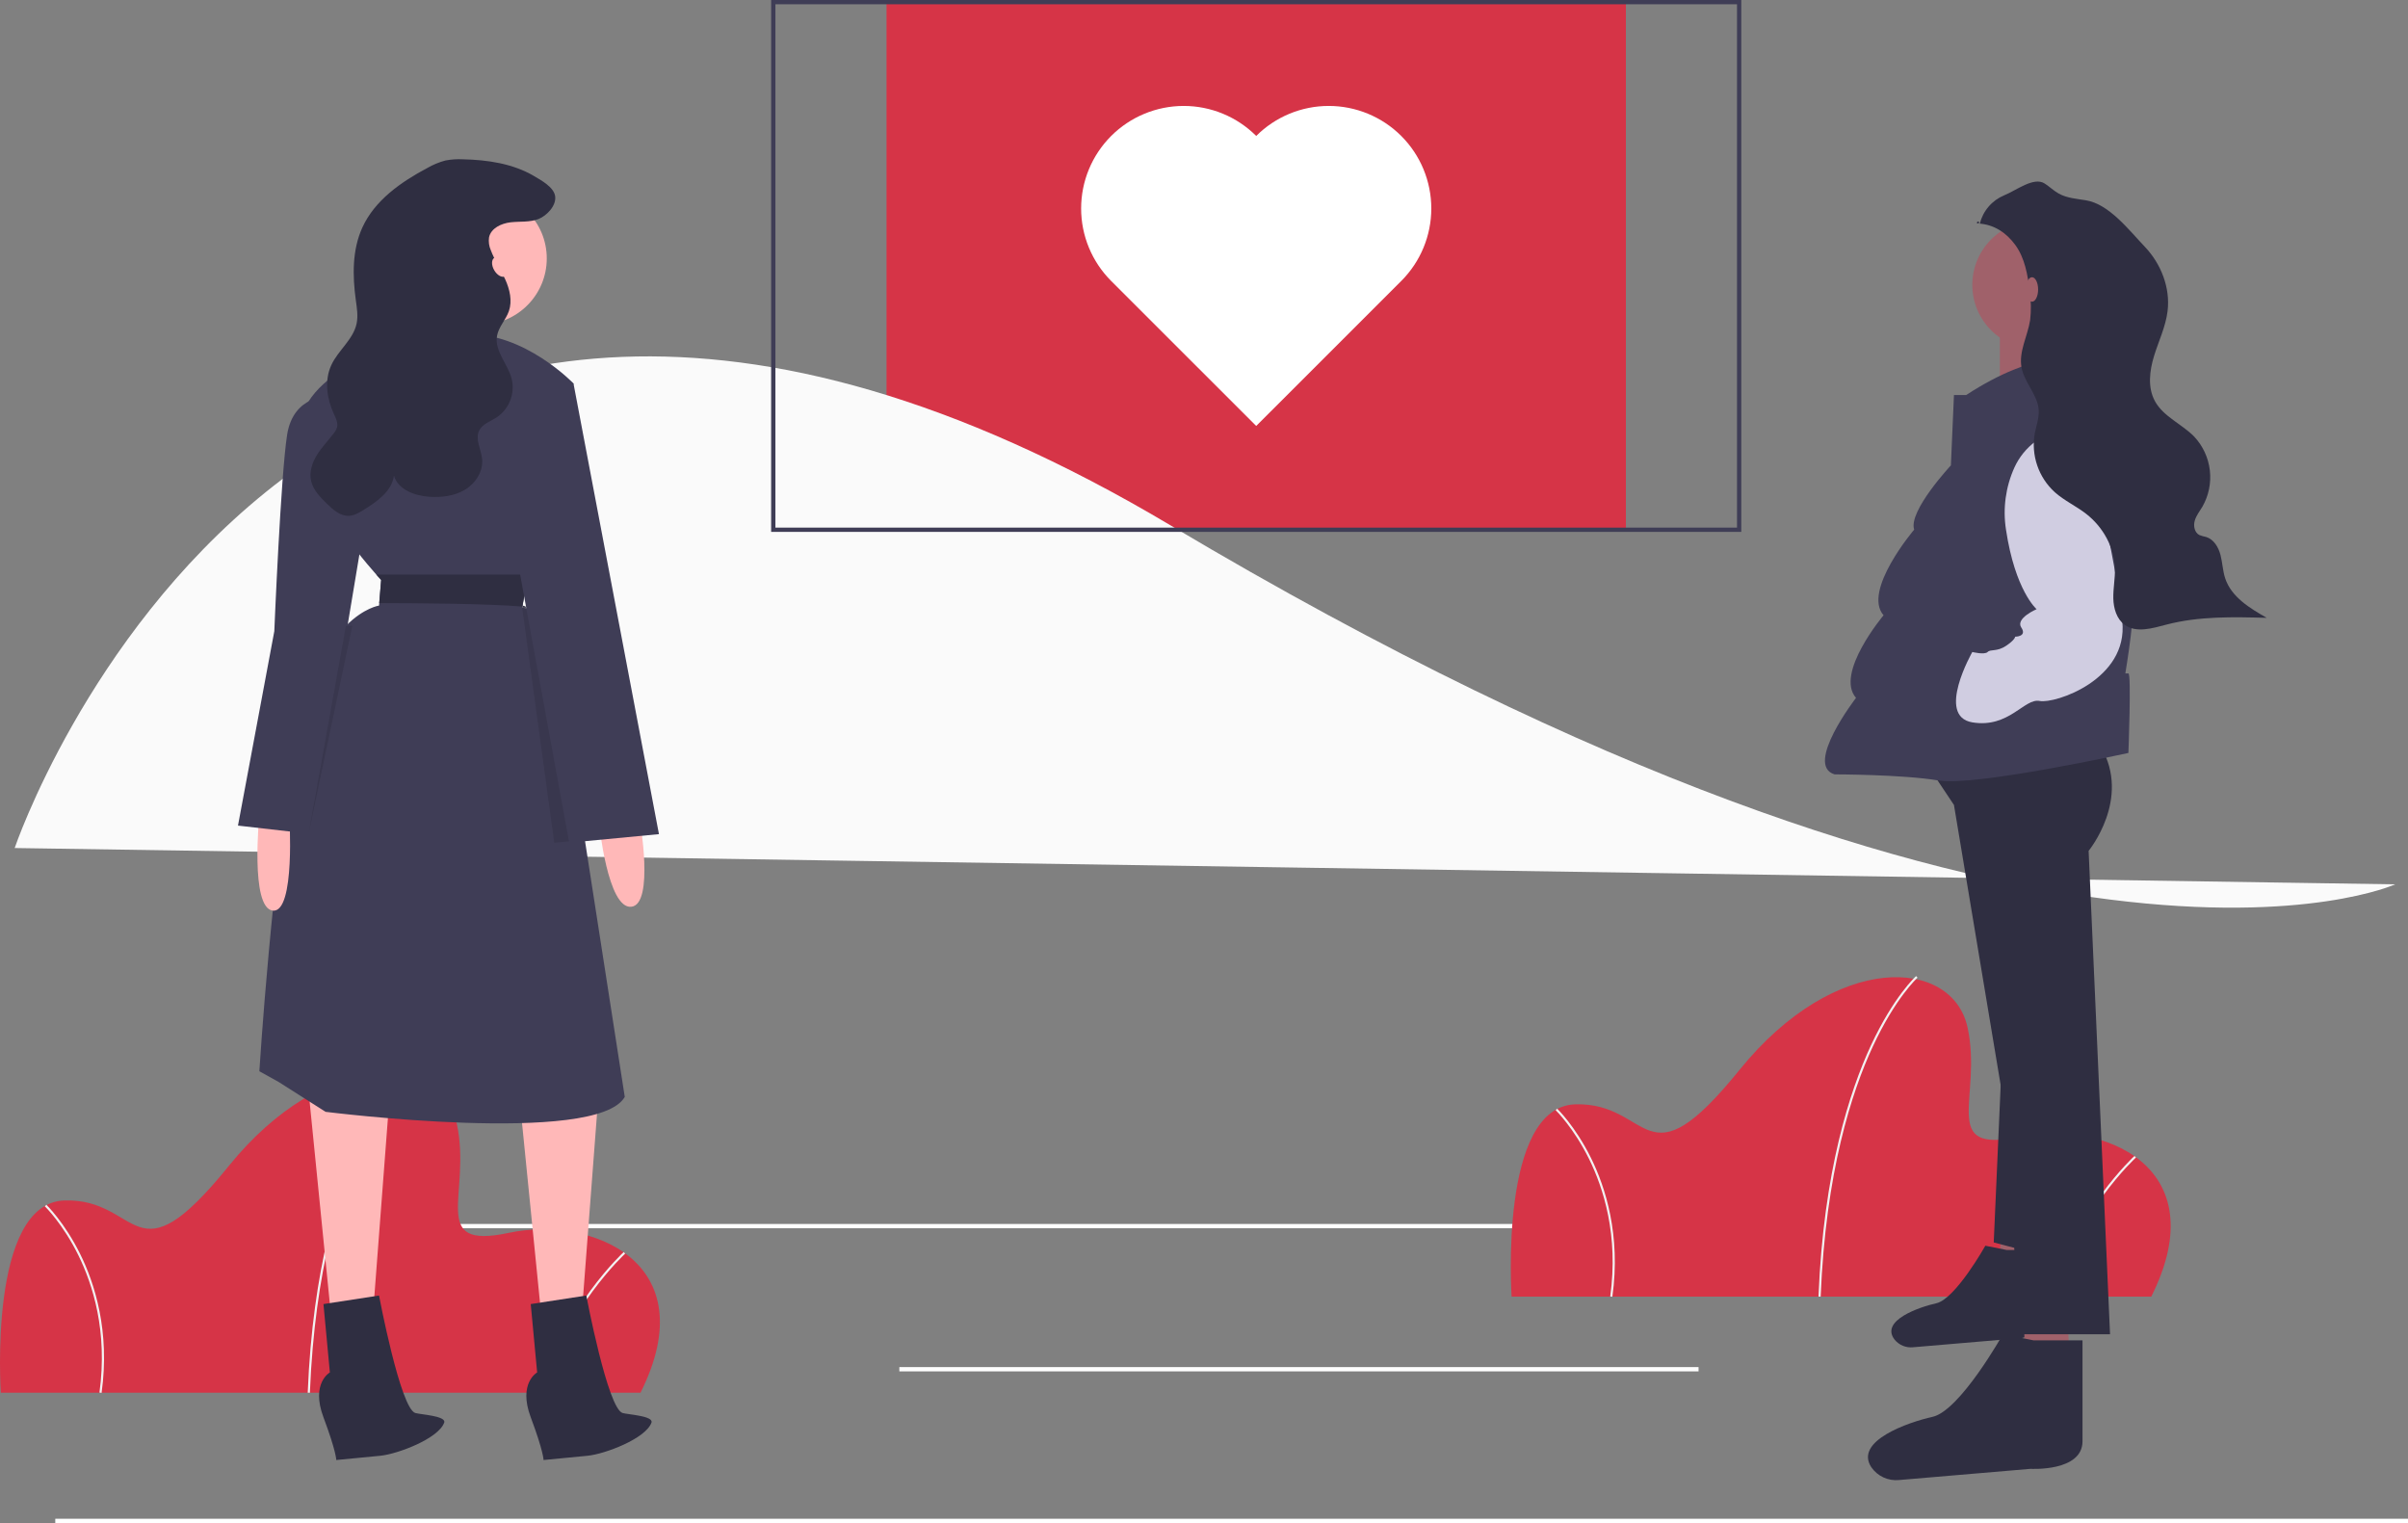 <svg width="506" height="320" viewBox="0 0 506 320" fill="none" xmlns="http://www.w3.org/2000/svg">
<rect x="0" y="0" width="506" height="320" fill="#808080" stroke="none"/>
<g clip-path="url(#clip0)">
<path d="M415.296 257.167H39.456V258.065H415.296V257.167Z" fill="white"/>
<path d="M341.654 0.449H186.29V111.304H341.654V0.449Z" fill="#D63447"/>
<path d="M3.085 178.177C3.085 178.177 62.806 1.346 246.011 110.407C429.216 219.467 503.306 185.806 503.306 185.806" fill="#FAFAFA"/>
<path d="M356.922 287.237H188.984V288.135H356.922V287.237Z" fill="white"/>
<path d="M452.058 272.426H317.639C317.639 272.426 314.914 232.484 331.036 232.03C347.157 231.576 345.34 249.732 365.549 224.768C385.757 199.803 410.279 201.165 413.458 215.917C416.637 230.668 407.328 242.469 424.357 238.838C441.387 235.207 465.909 244.739 452.058 272.426Z" fill="#D63447"/>
<path d="M382.58 272.435L382.126 272.417C383.184 246.119 388.694 229.223 393.131 219.679C397.948 209.317 402.589 205.122 402.635 205.081L402.937 205.42C402.892 205.461 398.304 209.614 393.526 219.906C389.114 229.409 383.634 246.237 382.58 272.435Z" fill="#F2F2F2"/>
<path d="M431.229 272.49L430.793 272.363C436.043 254.354 448.405 242.984 448.529 242.871L448.834 243.207C448.711 243.319 436.442 254.609 431.229 272.49Z" fill="#F2F2F2"/>
<path d="M338.811 272.458L338.361 272.395C340.142 259.557 336.925 249.596 333.912 243.501C330.65 236.901 326.929 233.296 326.891 233.261L327.206 232.933C327.243 232.969 331.023 236.629 334.319 243.3C337.36 249.452 340.608 259.505 338.811 272.458Z" fill="#F2F2F2"/>
<path d="M134.593 292.623H0.174C0.174 292.623 -2.551 252.68 13.57 252.226C29.692 251.772 27.875 269.928 48.084 244.964C68.292 220 92.814 221.362 95.993 236.113C99.172 250.865 89.862 262.666 106.892 259.035C123.921 255.403 148.444 264.935 134.593 292.623Z" fill="#D63447"/>
<path d="M65.115 292.632L64.661 292.614C65.719 266.316 71.229 249.419 75.665 239.876C80.482 229.513 85.124 225.318 85.17 225.277L85.472 225.616C85.426 225.657 80.839 229.81 76.061 240.103C71.649 249.606 66.169 266.433 65.115 292.632Z" fill="#F2F2F2"/>
<path d="M113.764 292.686L113.328 292.559C118.578 274.55 130.939 263.18 131.064 263.067L131.369 263.403C131.246 263.515 118.976 274.805 113.764 292.686Z" fill="#F2F2F2"/>
<path d="M21.346 292.654L20.896 292.592C22.677 279.753 19.46 269.792 16.447 263.697C13.185 257.097 9.463 253.493 9.426 253.457L9.74 253.13C9.778 253.166 13.557 256.826 16.854 263.496C19.895 269.648 23.142 279.701 21.346 292.654Z" fill="#F2F2F2"/>
<path d="M506 319.102H11.616V320H506V319.102Z" fill="white"/>
<path d="M420.32 259.052V267.11L427.038 267.558L426.59 258.157L420.32 259.052Z" fill="#A0616A"/>
<path d="M421.664 262.633L417.185 261.738C417.185 261.738 410.914 272.93 406.883 273.825C403.356 274.608 395.028 277.448 398.102 281.445C398.564 282.019 399.161 282.468 399.84 282.752C400.52 283.036 401.259 283.145 401.992 283.07L421.216 281.435C421.216 281.435 428.83 281.883 428.83 277.406V262.633H421.664Z" fill="#2F2E41"/>
<path d="M420.881 217.339L418.951 261.049L431.17 264.263L420.881 217.339Z" fill="#2F2E41"/>
<path d="M425.382 276.476V288.047L435.029 288.69L434.386 275.191L425.382 276.476Z" fill="#A0616A"/>
<path d="M405.446 161.416L410.591 169.13L422.167 238.552L424.096 280.333H443.39L438.888 178.772C438.888 178.772 447.891 167.844 441.46 156.917L405.446 161.416Z" fill="#2F2E41"/>
<path d="M427.312 281.619L420.881 280.333C420.881 280.333 411.877 296.403 406.089 297.689C401.128 298.791 389.552 302.726 393.23 308.281C393.872 309.207 394.75 309.945 395.773 310.417C396.797 310.889 397.928 311.079 399.05 310.966L426.669 308.616C426.669 308.616 437.602 309.259 437.602 302.831V281.619H427.312Z" fill="#2F2E41"/>
<path d="M427.955 73.353C435.414 73.353 441.46 67.31 441.46 59.855C441.46 52.4 435.414 46.356 427.955 46.356C420.496 46.356 414.449 52.4 414.449 59.855C414.449 67.31 420.496 73.353 427.955 73.353Z" fill="#A0616A"/>
<path d="M420.238 66.925V86.209C420.238 86.852 435.029 84.924 435.029 84.924C435.029 84.924 435.672 66.925 435.672 64.997L420.238 66.925Z" fill="#A0616A"/>
<path d="M436.315 75.282C436.315 75.282 427.955 73.353 413.163 82.995H410.591L409.948 97.779C409.948 97.779 400.944 107.421 402.23 111.278C402.23 111.278 391.297 124.134 395.799 129.276C395.799 129.276 385.509 141.49 390.011 146.632C390.011 146.632 379.078 160.773 385.509 162.702C385.509 162.702 399.658 162.702 407.375 163.987C415.093 165.273 447.248 158.202 447.248 158.202C447.248 158.202 447.891 141.49 447.248 141.49H446.605C446.605 141.49 449.178 126.063 447.891 125.42C447.891 125.42 448.535 108.064 446.605 107.421L436.315 75.282Z" fill="#3F3D56"/>
<path d="M434.252 90.085C431.893 90.406 429.653 91.317 427.741 92.734C425.828 94.151 424.304 96.028 423.311 98.191C421.452 102.286 420.831 106.835 421.524 111.278C423.453 124.134 427.955 127.991 427.955 127.991C427.955 127.991 423.453 129.919 424.739 131.848C426.026 133.776 423.453 133.776 423.453 133.776C423.453 133.776 423.453 134.419 421.524 135.704C419.594 136.99 418.308 136.347 417.665 136.99C417.022 137.633 414.449 136.99 414.449 136.99C414.449 136.99 406.732 150.489 414.449 151.774C422.167 153.06 425.382 146.632 428.598 147.275C431.814 147.918 447.248 142.775 445.962 130.562C444.676 118.349 438.888 89.423 434.386 90.066L434.252 90.085Z" fill="#D0CDE1"/>
<path d="M416.024 46.992C416.353 45.665 416.99 44.434 417.883 43.398C418.776 42.362 419.9 41.55 421.165 41.028C423.696 40.01 427.355 37.081 429.65 38.556C430.674 39.214 431.554 40.087 432.619 40.677C434.34 41.631 436.376 41.765 438.318 42.083C443.201 42.885 447.292 48.271 450.705 51.854C454.117 55.436 456.087 60.49 455.474 65.398C455.07 68.636 453.614 71.634 452.65 74.752C451.686 77.87 451.255 81.41 452.816 84.276C454.606 87.563 458.477 89.071 461.09 91.751C462.906 93.699 464.052 96.176 464.36 98.821C464.668 101.466 464.122 104.14 462.801 106.452C462.218 107.424 461.487 108.335 461.181 109.426C460.876 110.518 461.147 111.888 462.152 112.412C462.612 112.592 463.087 112.728 463.571 112.819C465.183 113.305 466.164 114.958 466.594 116.584C467.023 118.211 467.061 119.93 467.59 121.527C468.882 125.427 472.742 127.786 476.318 129.812C469.254 129.622 462.077 129.444 455.24 131.234C452.302 132.003 448.91 133.057 446.452 131.273C444.768 130.05 444.125 127.819 444.078 125.739C444.03 123.658 444.462 121.589 444.418 119.509C444.323 115.012 441.911 110.705 438.354 107.95C436.249 106.319 433.773 105.19 431.783 103.421C430.091 101.884 428.818 99.943 428.082 97.779C427.346 95.616 427.171 93.301 427.575 91.052C427.883 89.437 428.495 87.849 428.404 86.208C428.224 82.969 425.401 80.435 424.796 77.248C424.161 73.9 426.067 70.64 426.597 67.274C426.842 65.225 426.805 63.152 426.488 61.113C426.088 57.73 425.486 54.221 423.479 51.467C421.592 48.877 418.978 47.158 415.778 46.968C414.748 46.907 416.192 46.023 415.778 46.968" fill="#2F2E41"/>
<path d="M426.99 63.39C427.701 63.39 428.276 62.239 428.276 60.819C428.276 59.399 427.701 58.248 426.99 58.248C426.28 58.248 425.704 59.399 425.704 60.819C425.704 62.239 426.28 63.39 426.99 63.39Z" fill="#A0616A"/>
<path d="M64.827 229.116L69.766 278.485L78.298 277.139L81.89 230.014L64.827 229.116Z" fill="#FFB8B8"/>
<path d="M79.645 272.202L67.97 273.997L69.317 288.359C69.317 288.359 65.276 290.603 67.97 297.784C70.664 304.965 70.664 306.76 70.664 306.76L79.913 305.866C83.498 305.519 92.112 302.29 93.34 298.906C93.849 297.502 88.413 297.21 87.278 296.886C84.135 295.989 79.645 272.202 79.645 272.202Z" fill="#2F2E41"/>
<path d="M108.832 227.321L113.771 276.69L122.303 275.344L125.895 228.219L108.832 227.321Z" fill="#FFB8B8"/>
<path d="M100.974 68.219C108.661 68.219 114.894 61.99 114.894 54.306C114.894 46.622 108.661 40.393 100.974 40.393C93.286 40.393 87.054 46.622 87.054 54.306C87.054 61.99 93.286 68.219 100.974 68.219Z" fill="#FFB8B8"/>
<path d="M104.79 63.955C104.79 63.955 101.198 73.38 104.79 76.522C108.383 79.663 80.992 79.663 80.992 79.663L92.218 59.467L104.79 63.955Z" fill="#FFB8B8"/>
<path d="M131.283 230.463C125.446 240.785 68.419 233.604 68.419 233.604L58.54 227.321L54.499 225.077C54.499 225.077 57.193 181.992 62.132 155.512C67.072 129.032 79.645 127.237 79.645 127.237L79.69 126.716L80.094 121.851C80.094 121.851 79.721 121.452 79.079 120.729C75.078 116.21 60.709 99.088 63.031 88.639C65.725 76.522 85.931 70.687 98.055 70.238C110.179 69.79 120.507 80.561 120.507 80.561L118.755 87.899L111.077 120.056L110.96 120.729L109.73 127.686C111.988 127.825 113.448 128.323 114.386 128.938C116.438 130.275 116.016 132.174 116.016 132.174L122.891 176.444L131.283 230.463Z" fill="#3F3D56"/>
<path d="M54.499 171.22C54.499 171.22 52.514 190.785 57.323 191.325C62.132 191.865 60.785 171.22 60.785 171.22H54.499Z" fill="#FFB8B8"/>
<path d="M69.317 83.254C69.317 83.254 61.683 82.805 60.336 91.332C58.989 99.86 57.642 132.623 57.642 132.623L50.009 173.464L65.725 175.259L76.052 113.324L69.317 83.254Z" fill="#3F3D56"/>
<path d="M134.426 172.118C134.426 172.118 137.57 190.07 132.63 190.519C127.691 190.968 125.895 173.015 125.895 173.015L134.426 172.118Z" fill="#FFB8B8"/>
<path d="M97.281 33.472C96.052 33.405 94.818 33.489 93.609 33.72C92.279 34.071 91.001 34.598 89.811 35.286C84.248 38.239 78.748 42.086 76.138 47.815C73.994 52.519 74.068 57.93 74.768 63.051C74.993 64.699 75.278 66.384 74.93 68.01C74.214 71.356 71.054 73.605 69.619 76.712C68.146 79.9 68.659 83.716 70.132 86.904C70.552 87.814 71.06 88.792 70.825 89.766C70.673 90.263 70.418 90.723 70.078 91.116C68.92 92.621 67.584 93.997 66.588 95.614C65.592 97.231 64.949 99.18 65.367 101.032C65.798 102.946 67.261 104.431 68.661 105.805C69.974 107.095 71.519 108.478 73.358 108.379C74.464 108.319 75.459 107.72 76.401 107.137C79.225 105.392 82.335 103.226 82.778 99.937C83.644 102.88 87.125 104.162 90.187 104.37C92.788 104.546 95.51 104.228 97.738 102.876C99.966 101.523 101.587 98.976 101.303 96.386C101.08 94.364 99.786 92.262 100.698 90.444C101.39 89.063 103.047 88.541 104.348 87.708C105.639 86.845 106.636 85.609 107.205 84.164C107.774 82.719 107.887 81.135 107.531 79.624C106.722 76.475 103.857 73.735 104.447 70.538C104.795 68.653 106.297 67.188 106.929 65.377C107.683 63.217 107.114 60.809 106.175 58.723C105.236 56.636 103.937 54.716 103.136 52.573C102.761 51.727 102.631 50.793 102.761 49.877C103.165 47.945 105.339 46.931 107.301 46.708C109.263 46.484 111.32 46.737 113.159 46.016C114.862 45.348 116.961 43.213 116.652 41.202C116.361 39.306 113.7 37.866 112.221 36.992C107.763 34.356 102.381 33.585 97.281 33.472Z" fill="#2F2E41"/>
<path d="M79.689 126.716L80.094 121.851C80.094 121.851 79.721 121.452 79.079 120.729H110.96L109.73 127.686C111.988 127.825 109.016 126.846 109.954 127.461C102.056 126.788 87.862 126.748 79.689 126.716Z" fill="#2F2E41"/>
<path opacity="0.1" d="M122.891 176.444L116.465 177.055L109.73 127.686C111.988 127.825 113.448 128.323 114.386 128.938C116.438 130.275 116.016 132.174 116.016 132.174L122.891 176.444Z" fill="black"/>
<path d="M109.73 79.663L120.507 80.561L138.468 175.259L119.608 177.055L106.138 103.45L109.73 79.663Z" fill="#3F3D56"/>
<path opacity="0.1" d="M74.032 131.501L64.827 175.259L72.686 131.501H74.032Z" fill="black"/>
<path d="M123.201 272.202L111.526 273.997L112.873 288.359C112.873 288.359 108.832 290.603 111.526 297.784C114.22 304.965 114.22 306.76 114.22 306.76L123.469 305.866C127.054 305.519 135.668 302.29 136.896 298.906C137.406 297.502 131.969 297.21 130.834 296.886C127.691 295.989 123.201 272.202 123.201 272.202Z" fill="#2F2E41"/>
<path d="M106.138 58.044C106.782 57.673 106.802 56.501 106.182 55.428C105.562 54.355 104.537 53.786 103.892 54.158C103.248 54.529 103.228 55.701 103.848 56.774C104.468 57.847 105.493 58.416 106.138 58.044Z" fill="#FFB8B8"/>
<path d="M365.902 111.753H162.042V0H365.902V111.753ZM162.94 110.856H365.004V0.898H162.94V110.856Z" fill="#3F3D56"/>
<path d="M263.972 28.565C259.93 24.526 254.448 22.258 248.732 22.258C243.017 22.259 237.535 24.528 233.493 28.568C229.452 32.608 227.181 38.086 227.181 43.799C227.18 49.512 229.45 54.991 233.491 59.032L263.972 89.498L294.453 59.032C298.494 54.991 300.764 49.512 300.764 43.799C300.763 38.086 298.492 32.608 294.451 28.568C290.409 24.528 284.928 22.259 279.212 22.258C273.496 22.258 268.014 24.526 263.972 28.565Z" fill="white"/>
</g>
<defs>
<clipPath id="clip0">
<rect width="506" height="320" fill="white"/>
</clipPath>
</defs>
</svg>
